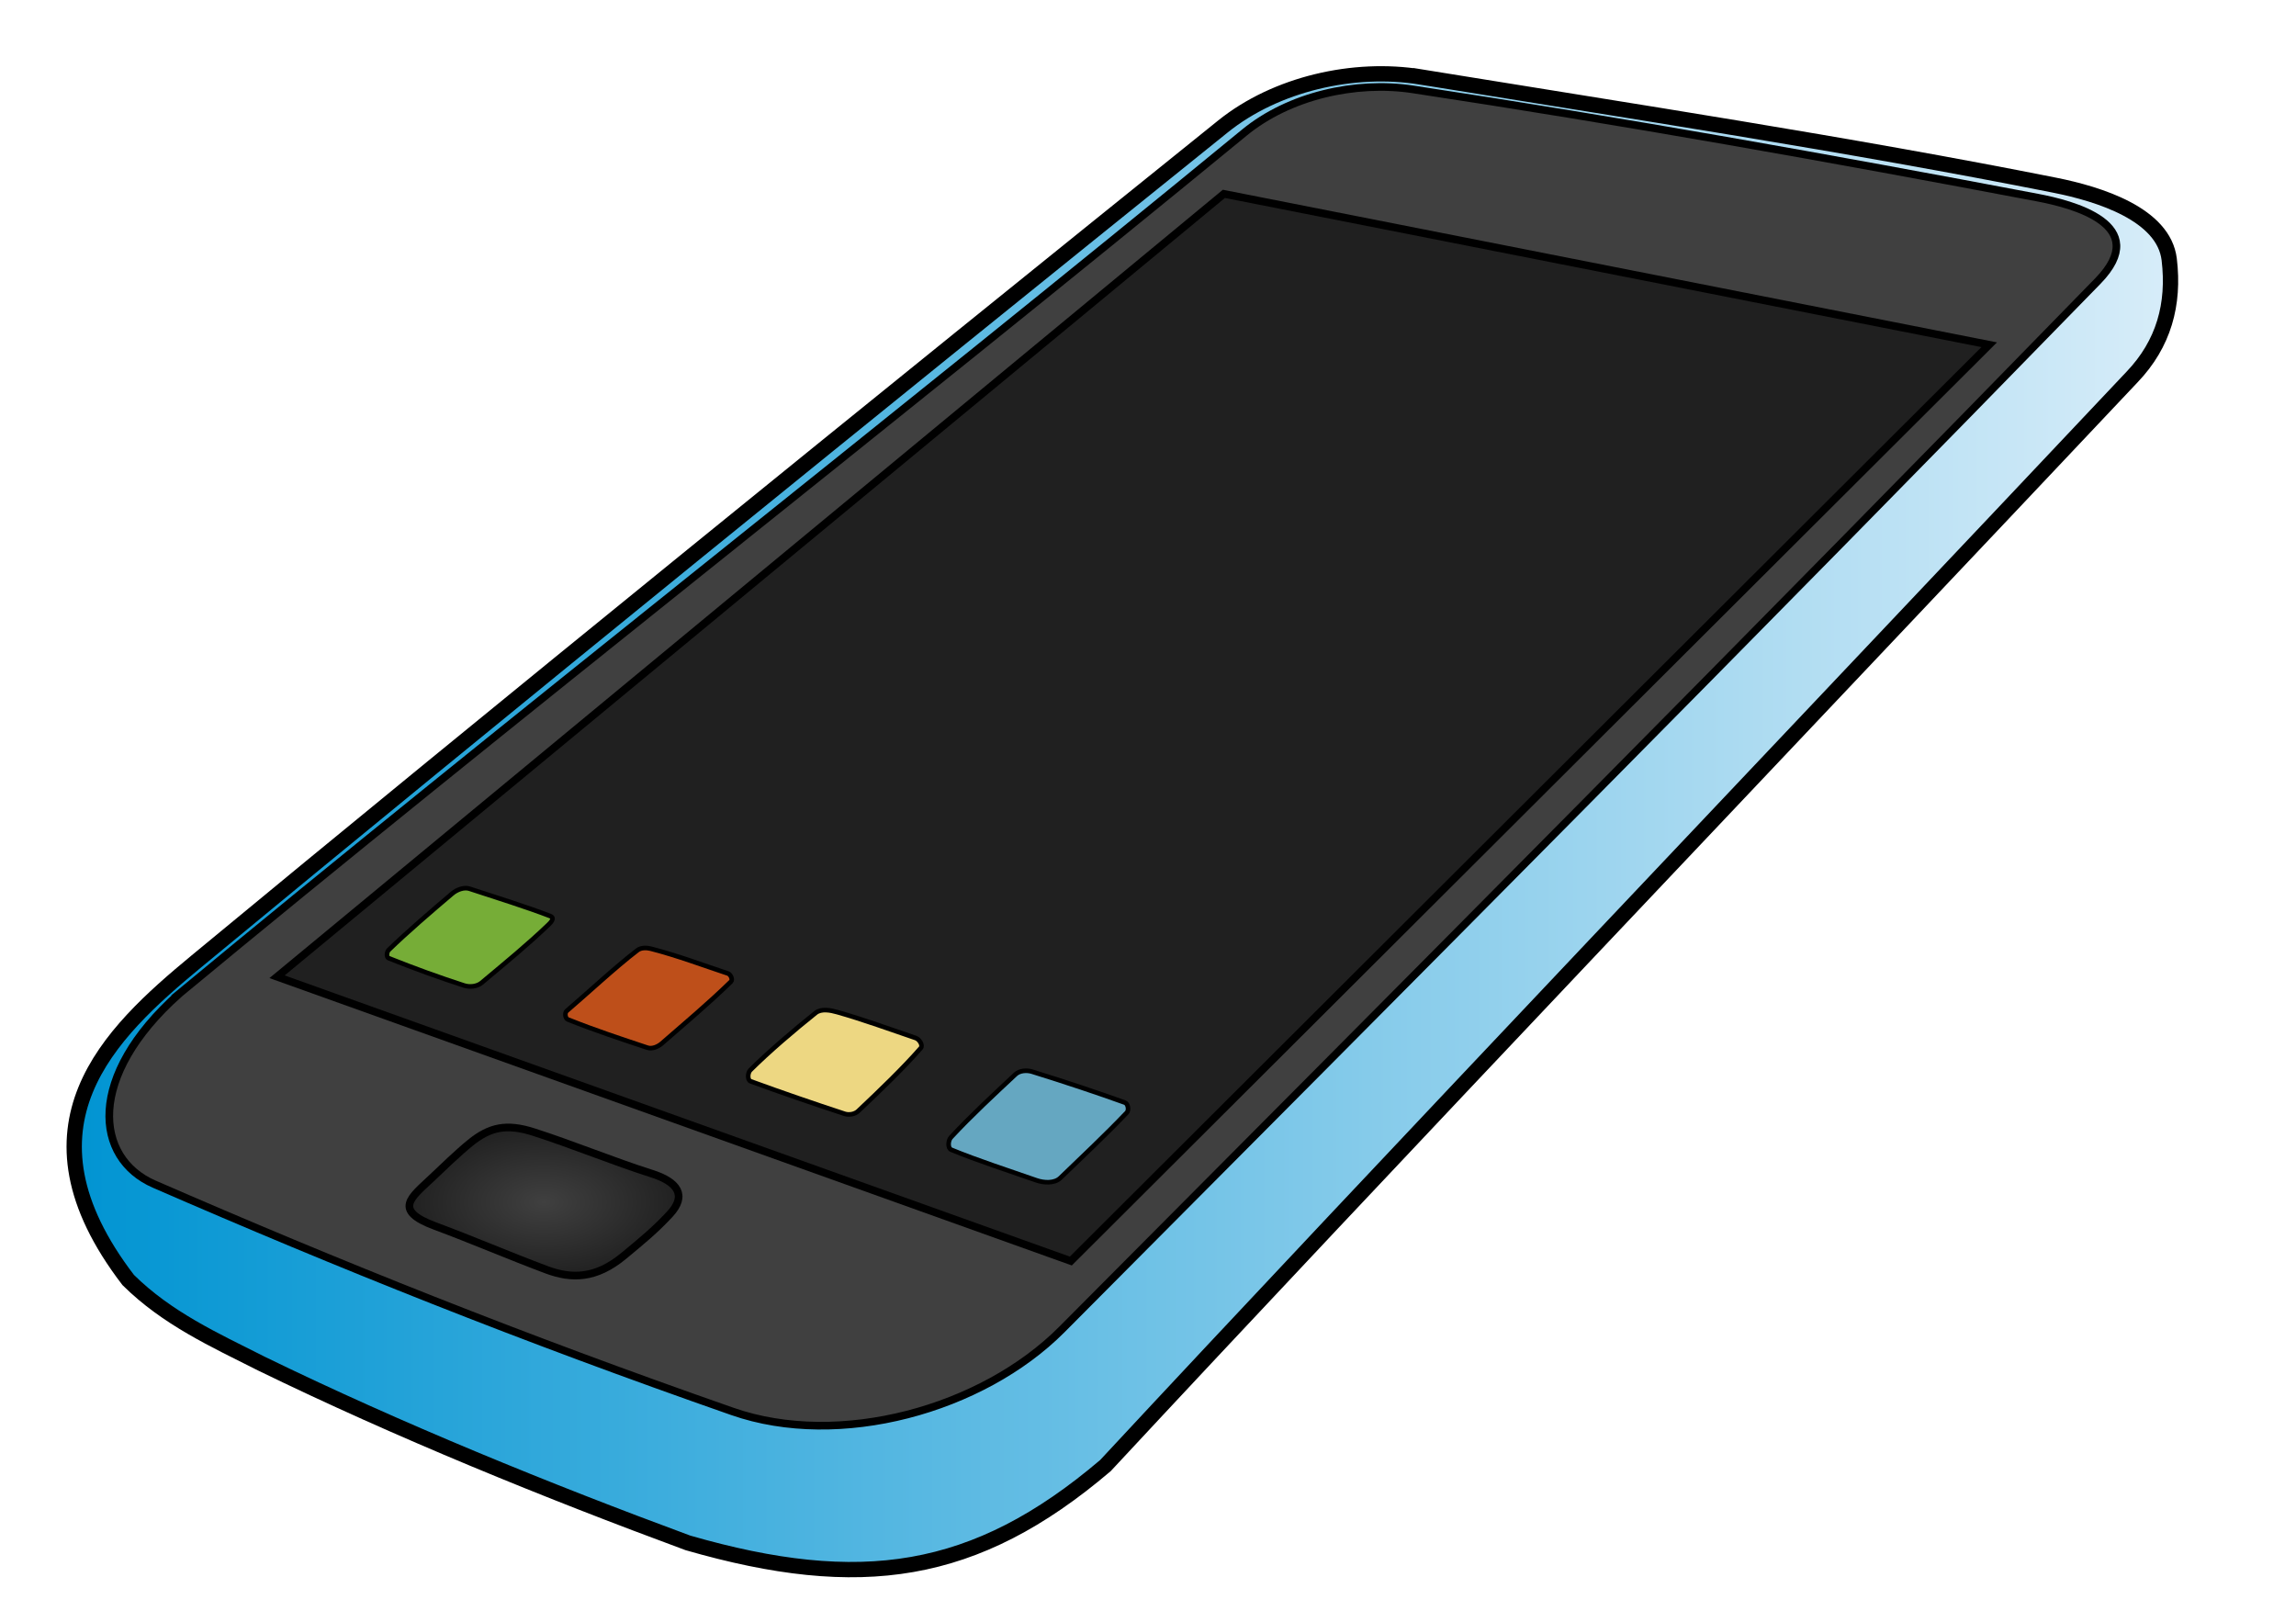 <?xml version="1.0" encoding="UTF-8"?>
<svg viewBox="0 0 1500 1052.36" xmlns="http://www.w3.org/2000/svg">
 <defs>
  <linearGradient id="b" x1="43.473" x2="1423" gradientUnits="userSpaceOnUse">
   <stop stop-color="#0094d2" offset="0"/>
   <stop stop-color="#d8edf9" offset="1"/>
  </linearGradient>
  <radialGradient id="a" cx="355.41" cy="784.9" r="90.457" gradientTransform="matrix(1 0 0 .563 0 343.38)" gradientUnits="userSpaceOnUse">
   <stop stop-color="#404040" offset="0"/>
   <stop stop-color="#202020" offset="1"/>
  </radialGradient>
 </defs>
 <g transform="translate(0,-.002)" stroke="#000">
  <path d="m928.26 50.291c-43.849-7.139-94.69 4.471-129.3 32.325-220.88 177.77-479.69 387.43-670.74 545.48-56.46 46.708-121.54 107.54-44.447 208.09 25.39 25.094 56.119 39.029 86.873 54.548 89.607 43.656 187.37 83.436 278.8 117.18 112.44 32.368 187.51 22.012 272.74-50.508 174.52-187.72 456.73-484.21 670.74-711.15 20.661-21.625 27.757-47.474 24.244-76.772-3.537-29.489-45.624-42.684-74.751-48.487-133.99-26.697-279.26-48.749-414.16-70.711z" fill="url(#b)" stroke-width="10"/>
  <path transform="translate(0,.002)" d="m116.91 649.31c-60.442 53.924-55.269 107.22-16.162 124.25 120.9 52.642 239.74 100.27 377.8 148.49 69.773 24.374 163.03-1.151 215.16-53.538 229.42-230.53 452.42-454.5 676.8-684.88 36.086-37.05-17.36-50.366-39.396-54.548-135.27-25.676-271.16-49.959-408.1-70.711-37.466-5.677-80.829 4.227-110.11 28.284-228.18 187.49-486.68 389.19-696 562.65z" fill="#404040" stroke-width="5"/>
  <path transform="translate(0,.002)" d="m181 638.07 518.57 185.71 600-598.57-500-98.571z" fill="#202020" stroke-width="5"/>
  <path transform="translate(0,.002)" d="m307.14 746.65c12.864-10.47 23.846-12.768 41.429-7.143 25.28 8.087 52.363 19.295 77.143 27.143 16.962 5.372 23.333 14.177 11.847 26.551-9.865 10.628-18.313 17.441-30 27.143-18.329 15.215-34.209 15.23-50.418 9.163-24.39-9.128-48.652-19.583-72.857-28.571-27.94-10.376-15.583-18.738-2.265-31.342 7.049-6.672 17.07-16.39 25.123-22.944z" fill="url(#a)" stroke-width="5"/>
  <path transform="translate(0,.002)" d="m295.36 583.79c-13.428 11.382-29.565 25.244-41.429 36.786-1.28 1.245-1.658 4.695 0 5.357 16.851 6.73 33.156 12.641 49.286 17.857 3.669 1.186 8.473 0.691 11.429-1.786 15.746-13.193 29.973-24.789 43.737-38.005 1.5-1.44 4.304-4.326 1.097-5.566-14.889-5.759-34.805-12.009-52.691-17.857-3.761-1.23-8.41 0.656-11.429 3.214z" fill="#76ad37" stroke-width="3"/>
  <path transform="translate(0,.002)" d="m370.22 660.42c12.512-10.64 31.652-28.501 46.214-39.648 2.355-1.803 5.967-1.75 8.839-1.01 17.511 4.512 34.963 11.124 50.255 16.162 1.797 0.592 3.371 3.979 2.02 5.303-14.628 14.334-31.238 28.207-45.204 40.406-2.439 2.13-6.271 3.801-9.344 2.778-17.363-5.779-34.094-11.266-52.023-18.435-1.736-0.694-2.182-4.345-0.758-5.556z" fill="#be4f1a" stroke-width="3"/>
  <path transform="translate(0,.002)" d="m490.18 699.06c-1.728 1.727-2.042 6.485 0.253 7.324 20.688 7.56 40.783 14.446 61.367 21.213 2.854 0.938 6.654 0.294 8.839-1.768 14.517-13.7 29.255-27.872 40.911-41.164 1.613-1.84-0.965-5.782-3.283-6.566-15.38-5.204-34.208-12.109-51.265-16.92-4.54-1.281-10.456-2.438-14.142 0.505-13.791 11.01-30.873 25.577-42.679 37.376z" fill="#edd782" stroke-width="3"/>
  <path transform="translate(0,.002)" d="m621.24 743c-1.834 1.975-2.238 7.052 0.253 8.081 17.127 7.077 37.8 13.726 55.558 19.951 4.948 1.734 11.886 2.128 15.657-1.515 13.849-13.38 29.569-28.098 43.437-42.679 1.536-1.615 0.833-5.808-1.263-6.566-17.065-6.168-39.634-13.699-60.609-20.203-3.503-1.086-8.184-0.74-10.859 1.768-13.75 12.89-28.769 26.732-42.174 41.164z" fill="#65a7c1" stroke-width="3"/>
 </g>
</svg>
